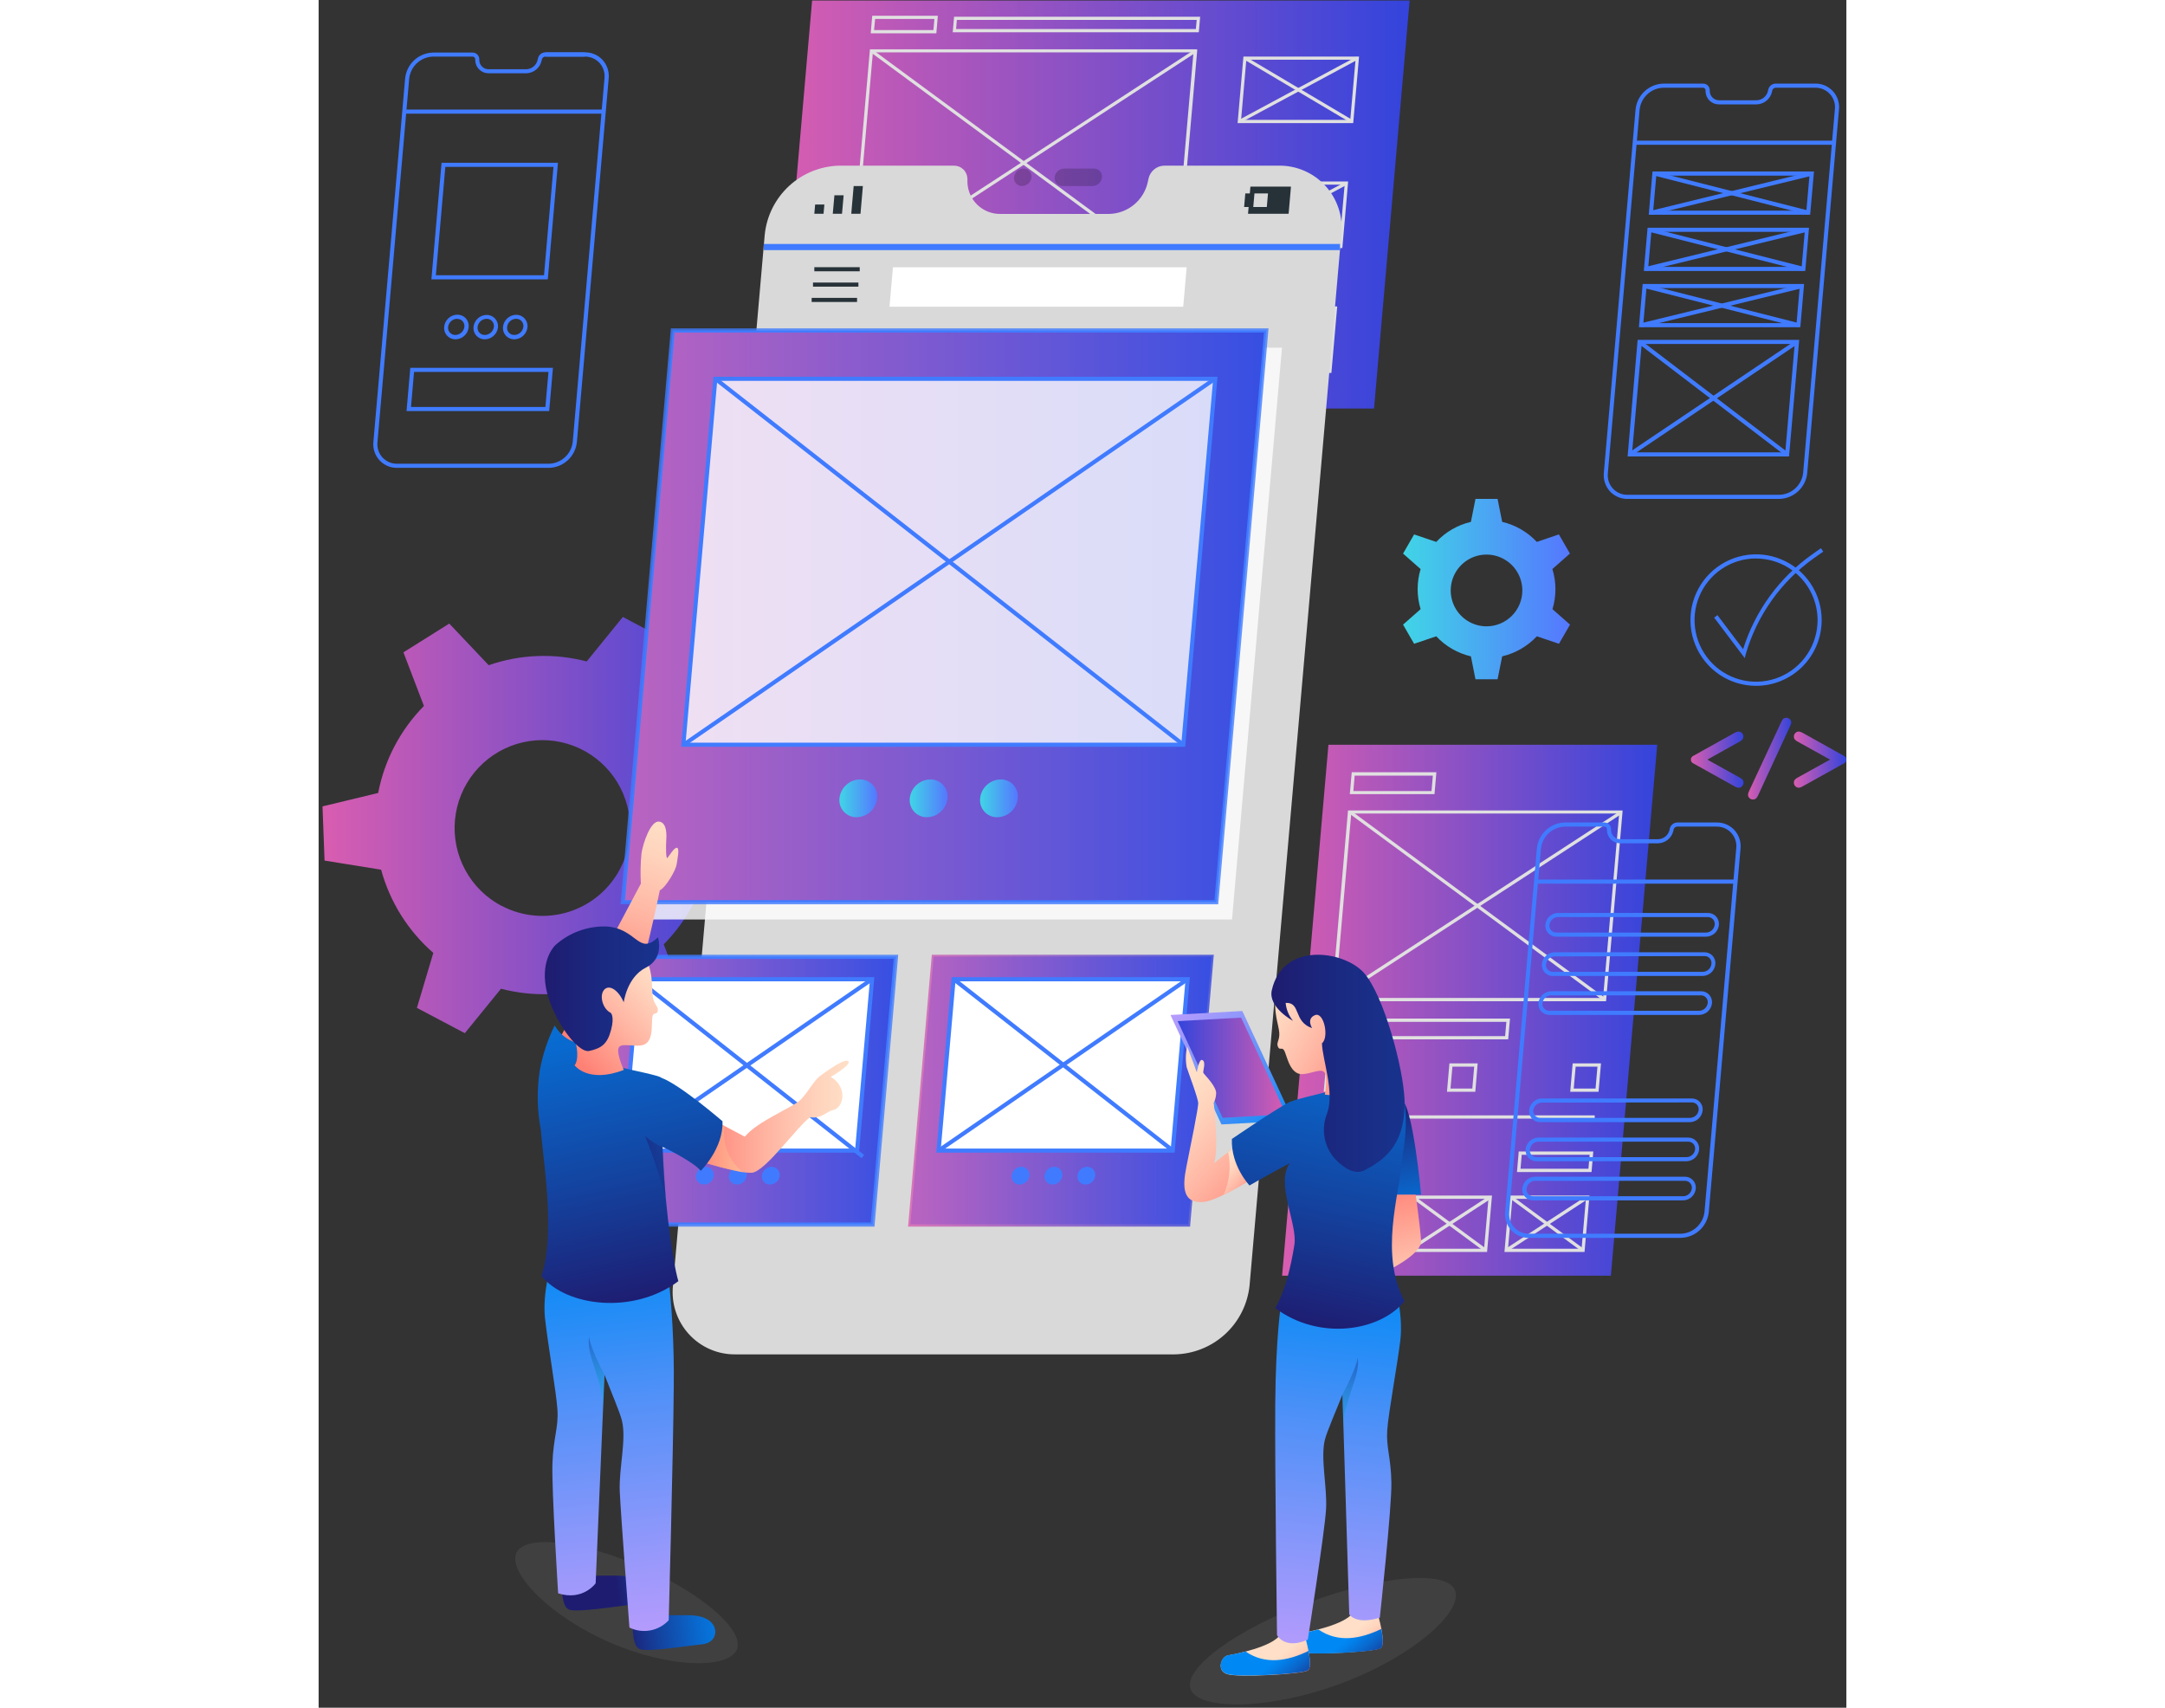 <svg width="530" height="418" viewBox="0 0 374 418" fill="none" xmlns="http://www.w3.org/2000/svg">
<rect x="0" y="0" width="374" height="418" fill="#333333" stroke="none"/>
<path d="M258.371 99.993H112.092L120.806 0.126H267.086L258.371 99.993Z" fill="url(#paint0_linear_1334_72)"/>
<path d="M208.515 82.212H129.11V82.996H208.515V82.212Z" fill="#E0E0E0"/>
<path d="M210.211 67.73H130.134V67.297L134.963 12.064H215.07V12.496L210.211 67.73ZM130.967 66.905H209.448L214.167 12.818H135.686L130.967 66.905Z" fill="#E0E0E0"/>
<path d="M133.377 94.059H131.218C130.782 94.067 130.349 93.983 129.948 93.81C129.547 93.638 129.187 93.382 128.893 93.059C128.598 92.736 128.376 92.355 128.24 91.939C128.105 91.524 128.059 91.084 128.106 90.65L128.297 88.487C128.388 87.58 128.808 86.738 129.478 86.121C130.148 85.503 131.021 85.154 131.931 85.138H134.09C134.526 85.13 134.959 85.215 135.36 85.388C135.761 85.56 136.12 85.816 136.415 86.139C136.709 86.461 136.932 86.843 137.068 87.258C137.203 87.674 137.249 88.113 137.202 88.548L137.011 90.71C136.92 91.618 136.5 92.46 135.83 93.077C135.16 93.695 134.287 94.044 133.377 94.059ZM131.931 85.923C131.217 85.934 130.532 86.208 130.007 86.692C129.481 87.176 129.151 87.836 129.08 88.548L128.889 90.71C128.855 91.038 128.89 91.37 128.992 91.683C129.094 91.997 129.261 92.285 129.481 92.53C129.702 92.77 129.971 92.96 130.27 93.089C130.57 93.217 130.893 93.28 131.218 93.275H133.377C134.092 93.264 134.778 92.99 135.305 92.507C135.833 92.023 136.164 91.362 136.238 90.65L136.419 88.487C136.453 88.159 136.418 87.828 136.316 87.514C136.214 87.201 136.047 86.912 135.826 86.667C135.606 86.427 135.337 86.236 135.038 86.108C134.738 85.98 134.415 85.917 134.09 85.923H131.931Z" fill="#E0E0E0"/>
<path d="M169.69 77.616H129.25L129.621 73.322H170.062L169.69 77.616ZM130.134 76.831H168.998L169.238 74.106H130.344L130.134 76.831Z" fill="#E0E0E0"/>
<path d="M208.053 91.756H191.989L192.361 87.462H208.444L208.053 91.756ZM192.802 90.972H207.34L207.581 88.246H193.043L192.802 90.972Z" fill="#E0E0E0"/>
<path d="M209.348 77.616H205.051L205.422 73.322H209.719L209.348 77.616ZM205.904 76.831H208.625L208.866 74.106H206.145L205.904 76.831Z" fill="#E0E0E0"/>
<path d="M203.425 77.616H199.138L199.509 73.322H203.806L203.425 77.616ZM199.991 76.831H202.712L202.943 74.106H200.232L199.991 76.831Z" fill="#E0E0E0"/>
<path d="M197.471 77.616H193.184L193.555 73.322H197.842L197.471 77.616ZM194.037 76.831H196.748L196.989 74.106H194.278L194.037 76.831Z" fill="#E0E0E0"/>
<path d="M215.472 7.9H155.233L155.565 4.099H215.803L215.472 7.9ZM156.057 7.116H214.749L214.95 4.883H156.237L156.057 7.116Z" fill="#E0E0E0"/>
<path d="M151.218 8.152H135.154L135.526 3.857H151.589L151.218 8.152ZM135.968 7.357H150.505L150.746 4.642H136.239L135.968 7.357Z" fill="#E0E0E0"/>
<path d="M253.272 30.126H224.97L226.395 13.844H254.698L253.272 30.126ZM225.823 29.342H252.549L253.844 14.608H227.108L225.823 29.342Z" fill="#E0E0E0"/>
<path d="M250.611 60.71H222.299L223.724 44.417H252.027L250.611 60.71ZM223.162 59.925H249.888L251.173 45.202H224.437L223.162 59.925Z" fill="#E0E0E0"/>
<path d="M247.93 91.293H219.628L221.054 75.001H249.356L247.93 91.293ZM220.491 90.509H247.217L248.512 75.785H221.766L220.491 90.509Z" fill="#E0E0E0"/>
<path d="M254.081 13.866L225.218 29.389L225.588 30.08L254.451 14.558L254.081 13.866Z" fill="#E0E0E0"/>
<path d="M252.72 30.076L226.557 14.568L226.958 13.894L253.122 29.392L252.72 30.076Z" fill="#E0E0E0"/>
<path d="M251.422 44.495L222.537 59.977L222.907 60.668L251.791 45.186L251.422 44.495Z" fill="#E0E0E0"/>
<path d="M224.282 44.482L223.883 45.157L250.047 60.663L250.446 59.988L224.282 44.482Z" fill="#E0E0E0"/>
<path d="M219.599 91.585L221.074 74.74L234.548 82.695L248.794 75.051L249.166 75.745L235.341 83.157L247.82 90.559L247.419 91.233L234.528 83.6L219.599 91.585ZM221.747 76.047L220.492 90.207L233.674 83.167L221.747 76.047Z" fill="#E0E0E0"/>
<path d="M214.436 12.124L130.327 66.985L130.754 67.642L214.863 12.781L214.436 12.124Z" fill="#E0E0E0"/>
<path d="M135.565 12.135L135.102 12.767L209.62 67.641L210.084 67.008L135.565 12.135Z" fill="#E0E0E0"/>
<path d="M316.351 312.248H235.862L247.207 182.29H327.696L316.351 312.248Z" fill="url(#paint1_linear_1334_72)"/>
<path d="M262.177 306.445H242.579L243.784 292.636H263.392L262.177 306.445ZM243.443 305.65H261.444L262.518 293.431H244.507L243.443 305.65Z" fill="#E0E0E0"/>
<path d="M286.041 306.445H266.434L267.638 292.636H287.246L286.041 306.445ZM267.297 305.65H285.308L286.373 293.431H268.371L267.297 305.65Z" fill="#E0E0E0"/>
<path d="M309.896 306.445H290.299L291.494 292.636H311.111L309.896 306.445ZM291.162 305.65H309.174L310.238 293.431H292.226L291.162 305.65Z" fill="#E0E0E0"/>
<path d="M312.396 273.005H245.862V273.799H312.396V273.005Z" fill="#E0E0E0"/>
<path d="M291.213 254.399H247.198L247.64 249.311H291.654L291.213 254.399ZM248.042 253.605H290.46L290.761 250.115H248.373L248.042 253.605Z" fill="#E0E0E0"/>
<path d="M311.614 286.874H293.361L293.793 281.845H312.045L311.614 286.874ZM294.225 286.069H310.851L311.152 282.65H294.526L294.225 286.069Z" fill="#E0E0E0"/>
<path d="M313.33 267.232H306.393L306.995 260.283H313.932L313.33 267.232ZM307.256 266.438H312.597L313.059 261.087H307.728L307.256 266.438Z" fill="#E0E0E0"/>
<path d="M283.16 267.232H276.223L276.825 260.283H283.742L283.16 267.232ZM277.086 266.438H282.427L282.889 261.087H277.558L277.086 266.438Z" fill="#E0E0E0"/>
<path d="M252.991 267.232H246.054L246.656 260.283H253.624L252.991 267.232ZM246.917 266.438H252.258L252.72 261.087H247.389L246.917 266.438Z" fill="#E0E0E0"/>
<path d="M273.171 194.378H252.438L252.91 189.018H273.632L273.171 194.378ZM253.312 193.624H272.438L272.769 189.853H253.623L253.312 193.624Z" fill="#E0E0E0"/>
<path d="M250.832 288.262H249.085C248.464 288.272 247.848 288.151 247.278 287.905C246.708 287.658 246.197 287.293 245.779 286.834C245.361 286.374 245.046 285.83 244.854 285.239C244.663 284.647 244.599 284.022 244.667 283.404L244.818 281.664C244.95 280.367 245.553 279.164 246.511 278.282C247.469 277.399 248.717 276.9 250.019 276.877H251.755C252.375 276.868 252.988 276.99 253.557 277.234C254.126 277.479 254.638 277.84 255.059 278.295C255.474 278.759 255.788 279.304 255.982 279.896C256.175 280.488 256.244 281.114 256.183 281.734L256.032 283.474C255.898 284.771 255.295 285.973 254.337 286.854C253.379 287.736 252.132 288.237 250.832 288.262ZM250.019 277.671C248.922 277.691 247.869 278.111 247.058 278.851C246.247 279.591 245.733 280.602 245.611 281.694L245.461 283.434C245.4 283.944 245.45 284.46 245.605 284.949C245.76 285.438 246.018 285.888 246.362 286.269C246.705 286.65 247.125 286.953 247.595 287.158C248.065 287.363 248.573 287.465 249.085 287.457H250.832C251.928 287.435 252.979 287.015 253.79 286.275C254.6 285.535 255.115 284.526 255.239 283.434L255.39 281.694C255.45 281.184 255.401 280.666 255.245 280.177C255.089 279.687 254.83 279.236 254.485 278.855C254.141 278.474 253.719 278.171 253.248 277.967C252.778 277.763 252.269 277.662 251.755 277.671H250.019Z" fill="#E0E0E0"/>
<path d="M315.168 245.066H247.981V244.634L251.997 198.371H319.194V198.804L315.168 245.066ZM248.845 244.262H314.435L318.38 199.126H252.791L248.845 244.262Z" fill="#E0E0E0"/>
<path d="M252.664 198.399L252.194 199.039L314.579 244.977L315.049 244.337L252.664 198.399Z" fill="#E0E0E0"/>
<path d="M248.634 244.996L248.202 244.322L318.169 198.793L318.601 199.457L248.634 244.996Z" fill="#E0E0E0"/>
<path d="M261.585 306.364L243.915 293.35L244.387 292.717L262.057 305.721L261.585 306.364Z" fill="#E0E0E0"/>
<path d="M262.747 292.679L242.799 305.69L243.237 306.364L263.185 293.353L262.747 292.679Z" fill="#E0E0E0"/>
<path d="M285.44 306.364L267.77 293.35L268.241 292.717L285.911 305.721L285.44 306.364Z" fill="#E0E0E0"/>
<path d="M286.602 292.693L266.656 305.708L267.095 306.382L287.041 293.367L286.602 292.693Z" fill="#E0E0E0"/>
<path d="M309.304 306.364L291.634 293.35L292.106 292.717L309.776 305.721L309.304 306.364Z" fill="#E0E0E0"/>
<path d="M310.464 292.689L290.519 305.704L290.957 306.378L310.903 293.363L310.464 292.689Z" fill="#E0E0E0"/>
<path d="M302.778 144.187C302.772 142.523 302.52 140.87 302.031 139.28L306.325 135.494L303.621 130.804L298.222 132.644C295.94 130.206 292.988 128.498 289.739 127.737L288.611 122.119H283.204L282.084 127.737C278.834 128.497 275.882 130.204 273.601 132.644L268.179 130.812L265.476 135.502L269.77 139.287C268.804 142.487 268.804 145.902 269.77 149.102L265.476 152.887L268.179 157.578L273.601 155.745C275.882 158.185 278.834 159.893 282.084 160.652L283.204 166.27H288.611L289.739 160.652C292.988 159.891 295.94 158.183 298.222 155.745L303.644 157.578L306.347 152.887L302.053 149.102C302.535 147.508 302.779 145.852 302.778 144.187ZM285.908 153.306C284.174 153.306 282.479 152.791 281.037 151.826C279.595 150.861 278.471 149.489 277.808 147.885C277.144 146.28 276.971 144.514 277.309 142.81C277.647 141.107 278.482 139.542 279.708 138.314C280.934 137.085 282.497 136.249 284.197 135.91C285.898 135.571 287.661 135.745 289.263 136.41C290.865 137.075 292.234 138.2 293.197 139.644C294.161 141.089 294.675 142.787 294.675 144.524C294.675 146.853 293.751 149.087 292.107 150.734C290.463 152.381 288.233 153.306 285.908 153.306Z" fill="url(#paint2_linear_1334_72)"/>
<path d="M91.712 221.261C93.607 217.662 94.961 213.802 95.728 209.806L109.362 206.518L108.85 193.252L94.995 191.02C92.845 183.12 88.4 176.038 82.224 170.674L86.19 157.208L74.474 151.012L65.628 161.904C57.716 159.824 49.365 160.143 41.633 162.819L31.985 152.632L20.761 159.672L25.78 172.796C20.023 178.629 16.123 186.042 14.576 194.097L0.952 197.376L1.454 210.641L15.299 212.874C17.458 220.778 21.905 227.864 28.08 233.239L24.064 246.696L35.79 252.891L44.645 242.009C52.557 244.078 60.903 243.752 68.63 241.074L78.279 251.261L89.503 244.222L84.483 231.147C87.372 228.232 89.808 224.9 91.712 221.261ZM44.746 221.714C40.987 219.727 37.901 216.668 35.879 212.924C33.856 209.18 32.987 204.92 33.381 200.681C33.776 196.442 35.417 192.416 38.096 189.111C40.775 185.807 44.372 183.373 48.433 182.116C52.493 180.86 56.834 180.838 60.907 182.053C64.98 183.268 68.602 185.666 71.314 188.944C74.026 192.221 75.707 196.23 76.145 200.465C76.582 204.699 75.756 208.969 73.771 212.733C71.112 217.767 66.568 221.54 61.137 223.223C55.705 224.907 49.828 224.364 44.796 221.714H44.746Z" fill="url(#paint3_linear_1334_72)"/>
<path d="M339.966 185.931L347.837 190.296C348.136 190.441 348.406 190.642 348.63 190.889C348.764 191.087 348.831 191.324 348.821 191.563C348.821 191.727 348.79 191.89 348.728 192.041C348.666 192.193 348.575 192.331 348.459 192.448C348.349 192.563 348.216 192.656 348.07 192.72C347.923 192.784 347.766 192.818 347.606 192.82C347.247 192.781 346.903 192.657 346.602 192.458L336.442 186.806C336.287 186.718 336.159 186.591 336.069 186.437C335.98 186.283 335.933 186.109 335.933 185.931C335.933 185.753 335.98 185.578 336.069 185.424C336.159 185.271 336.287 185.144 336.442 185.056L346.602 179.394C346.891 179.211 347.216 179.094 347.556 179.052C347.716 179.051 347.876 179.083 348.024 179.145C348.172 179.208 348.307 179.299 348.419 179.414C348.535 179.53 348.627 179.668 348.689 179.82C348.751 179.972 348.782 180.135 348.78 180.299C348.793 180.535 348.726 180.769 348.59 180.963C348.366 181.209 348.096 181.411 347.797 181.556L339.966 185.931Z" fill="url(#paint4_linear_1334_72)"/>
<path d="M360.206 177.774L352.415 194.63C352.297 194.936 352.116 195.214 351.883 195.444C351.673 195.615 351.41 195.704 351.14 195.696C350.98 195.698 350.821 195.668 350.672 195.608C350.524 195.547 350.389 195.458 350.276 195.344C350.165 195.241 350.075 195.117 350.013 194.979C349.951 194.841 349.918 194.691 349.915 194.539C349.944 194.208 350.04 193.887 350.196 193.594L358.037 176.758C358.156 176.452 358.333 176.172 358.559 175.934C358.773 175.772 359.035 175.687 359.302 175.692C359.46 175.69 359.617 175.718 359.763 175.777C359.91 175.836 360.043 175.923 360.156 176.034C360.266 176.137 360.355 176.261 360.415 176.4C360.476 176.538 360.507 176.688 360.507 176.839C360.47 177.168 360.368 177.486 360.206 177.774Z" fill="url(#paint5_linear_1334_72)"/>
<path d="M370.004 185.931L362.133 181.556C361.833 181.411 361.564 181.209 361.34 180.963C361.204 180.769 361.136 180.535 361.149 180.299C361.147 180.135 361.178 179.972 361.24 179.82C361.302 179.668 361.394 179.53 361.51 179.414C361.623 179.299 361.757 179.208 361.906 179.145C362.054 179.083 362.213 179.051 362.374 179.052C362.713 179.094 363.039 179.211 363.328 179.394L373.488 185.056C373.642 185.144 373.771 185.271 373.86 185.424C373.95 185.578 373.997 185.753 373.997 185.931C373.997 186.109 373.95 186.283 373.86 186.437C373.771 186.591 373.642 186.718 373.488 186.806L363.328 192.458C363.041 192.649 362.715 192.773 362.374 192.82C362.21 192.819 362.048 192.785 361.898 192.719C361.748 192.653 361.612 192.558 361.5 192.438C361.386 192.321 361.296 192.183 361.235 192.031C361.175 191.879 361.146 191.716 361.149 191.553C361.139 191.317 361.206 191.084 361.34 190.889C361.564 190.642 361.833 190.441 362.133 190.296L370.004 185.931Z" fill="url(#paint6_linear_1334_72)"/>
<path d="M56.391 114.515H19.244C18.427 114.531 17.617 114.373 16.866 114.051C16.115 113.729 15.441 113.25 14.889 112.647C14.338 112.044 13.92 111.33 13.665 110.552C13.411 109.775 13.324 108.952 13.411 108.139L21.181 19.174C21.36 17.469 22.152 15.888 23.411 14.727C24.67 13.566 26.308 12.905 28.019 12.868H37.677C38.104 12.863 38.517 13.025 38.826 13.32C39.136 13.615 39.318 14.019 39.334 14.447V14.749C39.352 15.346 39.605 15.913 40.037 16.325C40.469 16.737 41.046 16.962 41.643 16.951H50.819C51.483 16.939 52.122 16.7 52.632 16.274C53.141 15.848 53.49 15.26 53.62 14.608L53.69 14.306C53.779 13.886 54.009 13.508 54.341 13.235C54.673 12.963 55.088 12.812 55.518 12.808H65.186C65.999 12.798 66.805 12.96 67.553 13.282C68.3 13.604 68.971 14.08 69.523 14.678C70.071 15.286 70.486 16.002 70.742 16.779C70.998 17.557 71.089 18.379 71.009 19.194L63.228 108.169C63.059 109.881 62.271 111.472 61.011 112.641C59.751 113.81 58.108 114.477 56.391 114.515ZM28.019 13.854C26.559 13.889 25.162 14.454 24.087 15.444C23.013 16.433 22.333 17.78 22.175 19.234L14.405 108.209C14.329 108.884 14.398 109.567 14.606 110.212C14.815 110.858 15.159 111.451 15.615 111.953C16.072 112.455 16.63 112.853 17.252 113.122C17.874 113.39 18.546 113.522 19.224 113.509H56.371C57.832 113.474 59.23 112.907 60.305 111.916C61.38 110.924 62.059 109.574 62.214 108.119L69.985 19.154C70.054 18.476 69.98 17.791 69.769 17.143C69.558 16.496 69.215 15.899 68.76 15.392C68.302 14.898 67.745 14.506 67.126 14.241C66.507 13.976 65.839 13.844 65.166 13.854H55.498C55.299 13.86 55.108 13.933 54.955 14.061C54.802 14.188 54.697 14.363 54.654 14.558L54.584 14.859C54.392 15.721 53.917 16.494 53.234 17.052C52.551 17.61 51.7 17.922 50.819 17.937H41.653C40.795 17.953 39.966 17.629 39.345 17.036C38.725 16.443 38.363 15.628 38.34 14.769V14.467C38.337 14.384 38.318 14.302 38.284 14.226C38.25 14.15 38.201 14.082 38.14 14.025C38.08 13.968 38.008 13.924 37.931 13.894C37.853 13.865 37.77 13.851 37.687 13.854H28.019Z" fill="#407BFF"/>
<path d="M69.794 26.817H20.971V27.823H69.794V26.817Z" fill="#407BFF"/>
<path d="M65.186 12.848H55.527V13.854H65.186V12.848Z" fill="#407BFF"/>
<path d="M56.1 68.383H27.607L30.097 39.841H58.59L56.1 68.383ZM28.702 67.378H55.177L57.496 40.847H31.021L28.702 67.378Z" fill="#407BFF"/>
<path d="M56.441 100.616H21.523L22.446 90.036H57.364L56.441 100.616ZM22.617 99.611H55.517L56.27 91.032H23.36L22.617 99.611Z" fill="#407BFF"/>
<path d="M33.47 83.056C33.082 83.056 32.698 82.974 32.344 82.814C31.99 82.655 31.674 82.422 31.416 82.132C31.158 81.841 30.964 81.499 30.848 81.128C30.731 80.757 30.694 80.365 30.739 79.979C30.823 79.177 31.197 78.433 31.791 77.888C32.385 77.343 33.157 77.035 33.962 77.022C34.351 77.017 34.736 77.094 35.092 77.248C35.449 77.402 35.768 77.63 36.031 77.917C36.291 78.207 36.488 78.548 36.609 78.919C36.73 79.29 36.773 79.681 36.733 80.07C36.656 80.884 36.279 81.641 35.676 82.193C35.073 82.745 34.287 83.053 33.47 83.056ZM33.912 78.028C33.362 78.039 32.835 78.248 32.427 78.618C32.019 78.987 31.759 79.492 31.693 80.039C31.664 80.29 31.69 80.543 31.768 80.783C31.846 81.022 31.974 81.242 32.145 81.427C32.315 81.609 32.52 81.752 32.748 81.849C32.977 81.946 33.222 81.994 33.47 81.99C34.02 81.98 34.548 81.77 34.956 81.401C35.363 81.031 35.624 80.526 35.689 79.979C35.712 79.729 35.683 79.477 35.606 79.239C35.528 79 35.403 78.78 35.237 78.591C35.065 78.415 34.859 78.277 34.63 78.185C34.402 78.094 34.158 78.05 33.912 78.058V78.028Z" fill="#407BFF"/>
<path d="M40.689 83.057C40.302 83.064 39.918 82.99 39.562 82.838C39.206 82.685 38.886 82.459 38.624 82.174C38.362 81.888 38.164 81.551 38.042 81.183C37.92 80.815 37.878 80.425 37.918 80.04C37.999 79.238 38.371 78.494 38.963 77.949C39.555 77.404 40.327 77.096 41.131 77.083C41.517 77.078 41.9 77.155 42.255 77.308C42.61 77.462 42.928 77.688 43.191 77.972C43.453 78.256 43.652 78.593 43.777 78.959C43.901 79.326 43.947 79.714 43.912 80.1C43.826 80.901 43.452 81.644 42.858 82.188C42.265 82.733 41.493 83.042 40.689 83.057ZM41.131 78.028C40.581 78.039 40.053 78.248 39.645 78.618C39.238 78.988 38.977 79.493 38.912 80.04C38.883 80.288 38.908 80.54 38.985 80.778C39.061 81.017 39.188 81.236 39.357 81.421C39.525 81.606 39.731 81.752 39.961 81.85C40.191 81.949 40.439 81.996 40.689 81.991C41.239 81.98 41.766 81.77 42.174 81.401C42.582 81.031 42.842 80.526 42.908 79.979C42.937 79.731 42.912 79.478 42.835 79.24C42.758 79.002 42.631 78.783 42.463 78.598C42.294 78.413 42.088 78.266 41.858 78.168C41.629 78.07 41.38 78.022 41.131 78.028Z" fill="#407BFF"/>
<path d="M47.917 83.056C47.528 83.062 47.142 82.986 46.785 82.834C46.427 82.681 46.105 82.456 45.839 82.171C45.578 81.879 45.382 81.536 45.261 81.164C45.14 80.792 45.097 80.399 45.136 80.009C45.219 79.208 45.592 78.466 46.183 77.921C46.775 77.377 47.545 77.068 48.349 77.052C48.737 77.045 49.123 77.121 49.48 77.275C49.836 77.43 50.156 77.659 50.417 77.947C50.681 78.235 50.881 78.576 51.004 78.947C51.127 79.318 51.169 79.711 51.13 80.1C51.047 80.9 50.674 81.643 50.082 82.187C49.49 82.732 48.72 83.041 47.917 83.056ZM48.349 78.028C47.799 78.038 47.271 78.248 46.864 78.618C46.456 78.987 46.195 79.492 46.13 80.039C46.105 80.289 46.133 80.542 46.211 80.781C46.289 81.019 46.415 81.24 46.582 81.427C46.752 81.61 46.959 81.754 47.189 81.851C47.419 81.948 47.667 81.996 47.917 81.99C48.466 81.979 48.992 81.769 49.398 81.4C49.804 81.03 50.063 80.525 50.126 79.979C50.154 79.73 50.13 79.478 50.053 79.24C49.976 79.002 49.849 78.783 49.681 78.598C49.513 78.413 49.306 78.266 49.077 78.168C48.847 78.07 48.599 78.022 48.349 78.028Z" fill="#407BFF"/>
<path d="M346.872 215.287H298.049V216.293H346.872V215.287Z" fill="#407BFF"/>
<path d="M333.439 302.985H296.292C295.476 302.998 294.666 302.837 293.917 302.513C293.167 302.19 292.495 301.71 291.944 301.106C291.394 300.502 290.978 299.788 290.723 299.011C290.469 298.234 290.382 297.412 290.469 296.599L298.24 207.624C298.418 205.917 299.212 204.335 300.473 203.174C301.734 202.012 303.375 201.353 305.087 201.318H314.745C315.173 201.312 315.586 201.476 315.894 201.774C316.203 202.071 316.381 202.478 316.392 202.907V203.208C316.408 203.805 316.658 204.371 317.089 204.784C317.519 205.196 318.095 205.422 318.691 205.411H327.918C328.572 205.397 329.203 205.164 329.709 204.748C330.215 204.332 330.567 203.758 330.709 203.118L330.769 202.816C330.865 202.397 331.098 202.022 331.431 201.751C331.763 201.479 332.177 201.327 332.606 201.318H342.264C343.078 201.306 343.885 201.467 344.632 201.789C345.38 202.112 346.051 202.588 346.602 203.188C347.152 203.796 347.569 204.513 347.825 205.293C348.081 206.073 348.17 206.897 348.088 207.714L340.317 296.679C340.138 298.39 339.339 299.977 338.072 301.139C336.805 302.301 335.157 302.957 333.439 302.985ZM305.077 202.323C303.616 202.359 302.218 202.925 301.143 203.917C300.068 204.909 299.389 206.258 299.234 207.714L291.463 296.679C291.392 297.357 291.464 298.042 291.675 298.691C291.886 299.339 292.231 299.935 292.688 300.44C293.145 300.936 293.702 301.329 294.321 301.595C294.94 301.86 295.609 301.991 296.282 301.979H333.429C334.889 301.944 336.286 301.379 337.361 300.389C338.435 299.399 339.115 298.052 339.273 296.599L347.043 207.624C347.119 206.949 347.051 206.266 346.842 205.621C346.633 204.975 346.289 204.381 345.833 203.88C345.376 203.378 344.819 202.979 344.196 202.711C343.574 202.443 342.902 202.311 342.224 202.323H332.566C332.367 202.331 332.175 202.404 332.021 202.531C331.867 202.659 331.759 202.833 331.713 203.027L331.652 203.329C331.459 204.193 330.982 204.967 330.298 205.527C329.613 206.086 328.761 206.4 327.877 206.417H318.691C317.835 206.43 317.008 206.105 316.39 205.512C315.772 204.919 315.412 204.106 315.388 203.249V202.947C315.388 202.863 315.371 202.781 315.339 202.704C315.306 202.627 315.259 202.557 315.199 202.499C315.139 202.441 315.068 202.395 314.99 202.365C314.912 202.335 314.829 202.321 314.745 202.323H305.077Z" fill="#407BFF"/>
<path d="M339.674 229.266H302.989C302.612 229.271 302.24 229.196 301.895 229.047C301.55 228.897 301.24 228.675 300.987 228.397C300.734 228.118 300.542 227.789 300.425 227.431C300.308 227.073 300.268 226.694 300.308 226.32C300.386 225.548 300.744 224.831 301.314 224.305C301.883 223.778 302.625 223.479 303.4 223.464H340.096C340.472 223.457 340.846 223.531 341.192 223.68C341.538 223.829 341.849 224.05 342.104 224.328C342.357 224.608 342.55 224.938 342.669 225.296C342.788 225.655 342.832 226.034 342.796 226.41C342.715 227.187 342.353 227.906 341.777 228.433C341.202 228.959 340.453 229.256 339.674 229.266ZM303.4 224.469C302.874 224.481 302.371 224.685 301.985 225.042C301.598 225.4 301.355 225.886 301.302 226.41C301.277 226.646 301.303 226.885 301.378 227.11C301.452 227.336 301.573 227.543 301.734 227.718C301.891 227.893 302.085 228.033 302.302 228.127C302.518 228.22 302.753 228.266 302.989 228.261H339.674C340.2 228.249 340.703 228.045 341.089 227.688C341.476 227.33 341.718 226.844 341.772 226.32C341.795 226.084 341.77 225.847 341.697 225.622C341.625 225.397 341.507 225.189 341.351 225.012C341.192 224.838 340.998 224.7 340.781 224.606C340.565 224.512 340.331 224.466 340.096 224.469H303.4Z" fill="#407BFF"/>
<path d="M338.84 238.881H302.145C301.768 238.887 301.394 238.814 301.048 238.665C300.702 238.515 300.391 238.294 300.137 238.016C299.885 237.737 299.695 237.409 299.577 237.052C299.459 236.696 299.418 236.318 299.454 235.944C299.533 235.17 299.892 234.452 300.464 233.926C301.035 233.399 301.78 233.101 302.557 233.088H339.242C339.618 233.08 339.991 233.152 340.337 233.301C340.683 233.449 340.993 233.67 341.247 233.948C341.501 234.226 341.692 234.555 341.809 234.913C341.925 235.271 341.964 235.65 341.923 236.025C341.847 236.796 341.491 237.513 340.923 238.039C340.355 238.565 339.614 238.865 338.84 238.881ZM302.567 234.094C302.042 234.103 301.539 234.305 301.152 234.661C300.765 235.016 300.522 235.502 300.468 236.025C300.445 236.262 300.47 236.501 300.543 236.727C300.615 236.954 300.733 237.163 300.89 237.342C301.051 237.513 301.246 237.649 301.462 237.74C301.678 237.832 301.91 237.878 302.145 237.875H338.84C339.382 237.869 339.902 237.659 340.297 237.286C340.691 236.913 340.931 236.406 340.969 235.864C340.993 235.626 340.967 235.386 340.892 235.159C340.818 234.932 340.697 234.724 340.537 234.546C340.377 234.374 340.183 234.237 339.966 234.145C339.75 234.054 339.517 234.008 339.282 234.013L302.567 234.094Z" fill="#407BFF"/>
<path d="M337.956 248.415H301.311C300.935 248.423 300.562 248.35 300.216 248.202C299.87 248.054 299.56 247.833 299.306 247.555C299.052 247.277 298.861 246.948 298.744 246.59C298.628 246.232 298.589 245.853 298.63 245.478C298.711 244.705 299.071 243.988 299.642 243.462C300.213 242.936 300.957 242.637 301.733 242.622H338.418C338.794 242.617 339.167 242.692 339.512 242.842C339.857 242.992 340.166 243.213 340.42 243.492C340.673 243.77 340.864 244.099 340.981 244.457C341.099 244.815 341.138 245.194 341.099 245.569C341.017 246.348 340.651 247.069 340.071 247.594C339.491 248.12 338.738 248.412 337.956 248.415ZM301.693 243.628C301.167 243.64 300.663 243.844 300.277 244.201C299.891 244.558 299.648 245.045 299.594 245.569C299.567 245.803 299.59 246.041 299.662 246.266C299.735 246.491 299.854 246.698 300.013 246.872C300.172 247.047 300.367 247.185 300.584 247.278C300.801 247.37 301.035 247.415 301.271 247.409H337.956C338.481 247.4 338.984 247.198 339.371 246.842C339.758 246.487 340.001 246.001 340.055 245.478C340.084 245.243 340.061 245.004 339.99 244.778C339.918 244.552 339.799 244.344 339.64 244.168C339.48 243.992 339.285 243.853 339.068 243.76C338.85 243.667 338.615 243.622 338.378 243.628H301.693Z" fill="#407BFF"/>
<path d="M335.708 274.664H299.023C298.647 274.669 298.274 274.594 297.929 274.444C297.584 274.294 297.274 274.073 297.021 273.794C296.768 273.516 296.576 273.187 296.459 272.829C296.342 272.471 296.302 272.092 296.342 271.717C296.421 270.946 296.779 270.23 297.349 269.706C297.918 269.181 298.661 268.884 299.434 268.871H336.13C336.506 268.863 336.879 268.936 337.225 269.084C337.571 269.232 337.881 269.453 338.135 269.731C338.389 270.009 338.58 270.338 338.697 270.696C338.813 271.054 338.852 271.433 338.81 271.808C338.73 272.581 338.37 273.298 337.799 273.824C337.227 274.35 336.484 274.649 335.708 274.664ZM299.434 269.877C298.91 269.889 298.408 270.091 298.022 270.446C297.636 270.802 297.392 271.286 297.336 271.808C297.321 272.04 297.355 272.272 297.434 272.49C297.514 272.708 297.638 272.907 297.798 273.075C297.956 273.251 298.149 273.39 298.366 273.484C298.583 273.578 298.817 273.624 299.053 273.618H335.738C336.264 273.606 336.767 273.402 337.154 273.045C337.54 272.688 337.783 272.201 337.836 271.677C337.862 271.442 337.838 271.204 337.765 270.978C337.693 270.753 337.573 270.546 337.415 270.37C337.255 270.197 337.061 270.06 336.845 269.968C336.628 269.876 336.395 269.831 336.16 269.837L299.434 269.877Z" fill="#407BFF"/>
<path d="M334.875 284.238H298.179C297.803 284.247 297.429 284.175 297.083 284.028C296.737 283.88 296.426 283.661 296.171 283.384C295.918 283.104 295.726 282.774 295.606 282.416C295.487 282.057 295.444 281.678 295.478 281.302C295.559 280.529 295.919 279.812 296.49 279.286C297.061 278.76 297.805 278.461 298.581 278.446H335.266C335.641 278.441 336.013 278.515 336.357 278.665C336.702 278.814 337.01 279.035 337.263 279.312C337.517 279.589 337.708 279.917 337.826 280.274C337.944 280.631 337.985 281.008 337.947 281.382C337.871 282.152 337.517 282.867 336.951 283.393C336.385 283.919 335.646 284.22 334.875 284.238ZM298.601 279.451C298.076 279.461 297.573 279.662 297.186 280.018C296.8 280.374 296.556 280.859 296.502 281.382C296.479 281.619 296.504 281.858 296.577 282.085C296.65 282.311 296.768 282.521 296.924 282.7C297.085 282.871 297.28 283.006 297.496 283.098C297.712 283.19 297.945 283.236 298.179 283.233H334.875C335.399 283.223 335.903 283.022 336.289 282.666C336.676 282.31 336.919 281.825 336.973 281.302C336.997 281.064 336.971 280.824 336.896 280.597C336.822 280.37 336.701 280.161 336.541 279.984C336.381 279.812 336.187 279.675 335.971 279.583C335.754 279.492 335.521 279.446 335.286 279.451H298.601Z" fill="#407BFF"/>
<path d="M334.032 293.813H297.346C296.97 293.821 296.597 293.748 296.251 293.6C295.905 293.452 295.595 293.231 295.341 292.953C295.087 292.675 294.896 292.346 294.779 291.988C294.663 291.629 294.624 291.25 294.666 290.876C294.746 290.103 295.106 289.386 295.677 288.86C296.249 288.334 296.992 288.035 297.768 288.02H334.453C334.829 288.015 335.202 288.09 335.547 288.24C335.892 288.39 336.201 288.611 336.455 288.89C336.708 289.168 336.9 289.497 337.017 289.855C337.134 290.213 337.174 290.592 337.134 290.967C337.053 291.739 336.693 292.454 336.121 292.979C335.55 293.503 334.806 293.8 334.032 293.813ZM297.798 289.025C297.272 289.037 296.769 289.241 296.383 289.599C295.996 289.956 295.753 290.442 295.7 290.967C295.672 291.201 295.696 291.439 295.768 291.664C295.84 291.889 295.96 292.095 296.119 292.27C296.278 292.444 296.472 292.583 296.689 292.675C296.906 292.768 297.141 292.813 297.376 292.807H334.062C334.587 292.796 335.09 292.594 335.478 292.238C335.866 291.883 336.112 291.399 336.17 290.876C336.194 290.64 336.168 290.401 336.094 290.176C336.02 289.951 335.898 289.744 335.738 289.569C335.58 289.394 335.386 289.255 335.169 289.161C334.953 289.068 334.719 289.021 334.483 289.025H297.798Z" fill="#407BFF"/>
<path d="M357.595 122.118H320.448C319.635 122.131 318.829 121.972 318.082 121.651C317.334 121.33 316.663 120.856 316.111 120.258C315.562 119.648 315.147 118.931 314.891 118.152C314.635 117.373 314.545 116.548 314.625 115.732L322.396 26.757C322.576 25.052 323.372 23.472 324.632 22.313C325.893 21.154 327.532 20.496 329.243 20.461H338.901C339.329 20.453 339.743 20.614 340.053 20.91C340.363 21.205 340.545 21.611 340.558 22.04V22.342C340.576 22.939 340.829 23.506 341.261 23.918C341.693 24.33 342.27 24.555 342.867 24.544H352.013C352.666 24.531 353.296 24.299 353.802 23.885C354.308 23.471 354.661 22.9 354.804 22.261L354.875 21.95C354.964 21.53 355.194 21.153 355.526 20.883C355.859 20.612 356.273 20.463 356.702 20.461H366.36C367.177 20.445 367.989 20.603 368.74 20.926C369.491 21.249 370.164 21.729 370.716 22.333C371.267 22.938 371.683 23.653 371.936 24.431C372.189 25.21 372.273 26.034 372.183 26.847L364.412 115.822C364.233 117.522 363.442 119.098 362.187 120.256C360.933 121.415 359.301 122.076 357.595 122.118ZM329.223 21.467C327.763 21.502 326.366 22.067 325.292 23.057C324.217 24.047 323.538 25.393 323.38 26.847L315.609 115.822C315.535 116.496 315.605 117.178 315.814 117.822C316.024 118.467 316.368 119.059 316.824 119.56C317.28 120.06 317.837 120.458 318.459 120.725C319.08 120.993 319.752 121.125 320.428 121.112H357.575C359.035 121.077 360.432 120.512 361.507 119.522C362.581 118.533 363.261 117.186 363.418 115.732L371.189 26.757C371.264 26.082 371.194 25.4 370.983 24.755C370.773 24.109 370.428 23.517 369.971 23.016C369.514 22.515 368.955 22.118 368.333 21.851C367.71 21.584 367.037 21.453 366.36 21.467H356.702C356.503 21.472 356.312 21.543 356.158 21.669C356.003 21.794 355.895 21.967 355.848 22.161L355.788 22.473C355.591 23.334 355.113 24.104 354.429 24.662C353.745 25.219 352.895 25.532 352.013 25.55H342.837C341.979 25.566 341.15 25.242 340.529 24.649C339.909 24.056 339.547 23.241 339.524 22.382V22.08C339.521 21.997 339.502 21.915 339.468 21.839C339.434 21.763 339.385 21.695 339.324 21.638C339.264 21.581 339.193 21.537 339.115 21.507C339.037 21.478 338.954 21.464 338.871 21.467H329.223Z" fill="#407BFF"/>
<path d="M370.997 34.43H322.174V35.436H370.997V34.43Z" fill="#407BFF"/>
<path d="M359.964 111.729H320.447L322.897 83.187H362.454L359.964 111.729ZM321.542 110.724H359.04L361.359 84.193H323.901L321.542 110.724Z" fill="#407BFF"/>
<path d="M323.702 83.297L323.094 84.098L359.194 111.626L359.802 110.826L323.702 83.297Z" fill="#407BFF"/>
<path d="M361.639 83.273L320.727 110.802L321.286 111.636L362.199 84.108L361.639 83.273Z" fill="#407BFF"/>
<path d="M365.134 52.563H325.617L326.541 41.983H366.067L365.134 52.563ZM326.712 51.558H364.21L364.963 42.989H327.465L326.712 51.558Z" fill="#407BFF"/>
<path d="M365.389 42.02L326.046 51.605L326.283 52.583L365.627 42.997L365.389 42.02Z" fill="#407BFF"/>
<path d="M327.119 41.984L326.872 42.959L364.542 52.535L364.789 51.56L327.119 41.984Z" fill="#407BFF"/>
<path d="M363.93 66.332H324.413L325.337 55.742H364.853L363.93 66.332ZM325.507 65.326H363.056L363.809 56.747H326.26L325.507 65.326Z" fill="#407BFF"/>
<path d="M364.194 55.741L324.851 65.327L325.088 66.304L364.431 56.718L364.194 55.741Z" fill="#407BFF"/>
<path d="M325.919 55.753L325.672 56.727L363.342 66.304L363.589 65.329L325.919 55.753Z" fill="#407BFF"/>
<path d="M362.725 80.1H323.208L324.132 69.51H363.648L362.725 80.1ZM324.302 79.094H361.811L362.554 70.515H325.055L324.302 79.094Z" fill="#407BFF"/>
<path d="M362.987 69.546L323.644 79.131L323.881 80.108L363.224 70.523L362.987 69.546Z" fill="#407BFF"/>
<path d="M324.719 69.522L324.472 70.496L362.142 80.073L362.389 79.098L324.719 69.522Z" fill="#407BFF"/>
<path d="M351.892 167.868C348.715 167.868 345.609 166.924 342.967 165.156C340.326 163.388 338.267 160.875 337.051 157.934C335.835 154.994 335.517 151.759 336.137 148.637C336.757 145.516 338.287 142.649 340.533 140.398C342.78 138.148 345.642 136.615 348.758 135.994C351.874 135.373 355.104 135.692 358.039 136.91C360.974 138.128 363.483 140.19 365.248 142.837C367.013 145.483 367.955 148.594 367.955 151.776C367.955 156.044 366.263 160.137 363.25 163.155C360.238 166.172 356.152 167.868 351.892 167.868ZM351.892 136.691C348.913 136.691 346.002 137.576 343.525 139.233C341.049 140.891 339.118 143.247 337.978 146.003C336.839 148.76 336.54 151.793 337.121 154.719C337.703 157.646 339.137 160.334 341.243 162.444C343.349 164.553 346.032 165.99 348.954 166.572C351.875 167.154 354.903 166.856 357.655 165.714C360.407 164.572 362.759 162.638 364.413 160.158C366.068 157.677 366.951 154.76 366.951 151.776C366.946 147.779 365.357 143.947 362.533 141.122C359.71 138.298 355.882 136.711 351.892 136.711V136.691Z" fill="#407BFF"/>
<path d="M349.122 161.089L341.632 151.173L342.435 150.56L348.72 158.897C351.649 149.555 357.552 141.43 365.527 135.766L367.765 134.187L368.338 135.011L366.069 136.611C358.006 142.33 352.116 150.619 349.362 160.124L349.122 161.089Z" fill="#407BFF"/>
<path d="M234.959 40.545H207.039C206.129 40.557 205.25 40.878 204.546 41.455C203.842 42.033 203.354 42.832 203.163 43.724L202.972 44.599C202.491 46.77 201.295 48.716 199.576 50.124C197.857 51.532 195.715 52.321 193.495 52.363H166.95C164.847 52.403 162.814 51.61 161.293 50.156C159.771 48.702 158.885 46.704 158.828 44.599V43.724C158.801 42.861 158.437 42.044 157.813 41.449C157.189 40.854 156.356 40.529 155.494 40.545H127.544C122.956 40.63 118.558 42.394 115.18 45.505C111.802 48.616 109.679 52.859 109.211 57.431L86.752 314.621C86.516 316.771 86.74 318.946 87.41 321.003C88.079 323.059 89.178 324.949 90.633 326.546C92.088 328.144 93.866 329.412 95.849 330.268C97.832 331.123 99.974 331.546 102.133 331.507H209.559C214.147 331.423 218.547 329.659 221.926 326.548C225.306 323.437 227.431 319.195 227.901 314.621L250.36 57.431C250.596 55.28 250.371 53.103 249.701 51.045C249.031 48.987 247.93 47.097 246.473 45.499C245.015 43.901 243.235 42.633 241.249 41.778C239.264 40.924 237.119 40.504 234.959 40.545Z" fill="#D9D9D9"/>
<g opacity="0.2">
<path d="M174.51 43.392C174.453 43.972 174.186 44.511 173.758 44.906C173.33 45.301 172.772 45.524 172.191 45.534C171.917 45.538 171.646 45.484 171.395 45.376C171.143 45.267 170.918 45.106 170.734 44.903C170.55 44.701 170.411 44.461 170.326 44.2C170.241 43.94 170.213 43.664 170.243 43.392C170.302 42.813 170.571 42.277 170.998 41.884C171.426 41.491 171.982 41.269 172.562 41.26C172.835 41.255 173.105 41.309 173.356 41.417C173.606 41.525 173.831 41.685 174.015 41.887C174.199 42.088 174.338 42.327 174.424 42.586C174.509 42.845 174.538 43.12 174.51 43.392Z" fill="black"/>
<path d="M189.821 41.26H182.512C181.932 41.269 181.375 41.491 180.948 41.884C180.52 42.277 180.251 42.813 180.192 43.392C180.161 43.663 180.188 43.939 180.271 44.2C180.355 44.46 180.493 44.7 180.676 44.903C180.86 45.106 181.084 45.267 181.335 45.376C181.586 45.485 181.857 45.538 182.13 45.534H189.449C190.031 45.524 190.589 45.301 191.016 44.906C191.444 44.511 191.712 43.972 191.768 43.392C191.798 43.12 191.77 42.844 191.685 42.584C191.601 42.324 191.462 42.085 191.277 41.883C191.093 41.681 190.867 41.521 190.616 41.414C190.365 41.306 190.094 41.254 189.821 41.26Z" fill="black"/>
</g>
<path d="M121.35 52.322H123.609L123.809 50.059H121.55L121.35 52.322Z" fill="#263238"/>
<path d="M126.068 50.059L125.867 52.322H128.126L128.327 50.059L128.528 47.797H126.269L126.068 50.059Z" fill="#263238"/>
<path d="M130.978 45.534L130.787 47.797L130.586 50.059L130.396 52.322H132.654L132.845 50.059L133.046 47.797L133.237 45.534H130.978Z" fill="#263238"/>
<path d="M228.102 45.685L227.962 47.344H226.858L226.566 50.663H227.671L227.52 52.322H237.46L238.032 45.685H228.102ZM232.118 50.663H228.805L229.096 47.344H232.41L232.118 50.663Z" fill="#263238"/>
<path opacity="0.8" d="M223.605 225.053H78.319L90.538 85.098H235.833L223.605 225.053Z" fill="white"/>
<path d="M219.769 220.839H74.474L86.702 80.884H231.988L219.769 220.839Z" fill="#407BFF"/>
<g opacity="0.8">
<path d="M219.768 220.839H74.473L86.701 80.885H231.987L219.768 220.839Z" fill="url(#paint7_linear_1334_72)"/>
<path d="M220.22 221.342H73.91L73.96 220.789L86.239 80.382H232.539L220.22 221.342ZM75.014 220.336H219.296L231.434 81.387H87.153L75.014 220.336Z" fill="#407BFF"/>
</g>
<path opacity="0.8" d="M211.677 182.29H89.292L97.113 92.721H219.508L211.677 182.29Z" fill="white"/>
<path d="M212.139 182.793H88.74L96.652 92.219H220.051L212.139 182.793ZM89.835 181.787H211.216L218.946 93.225H97.575L89.835 181.787Z" fill="#407BFF"/>
<path d="M97.418 92.309L96.8 93.102L211.365 182.667L211.983 181.875L97.418 92.309Z" fill="#407BFF"/>
<path d="M219.203 92.263L89.027 181.884L89.596 182.713L219.772 93.091L219.203 92.263Z" fill="#407BFF"/>
<path d="M136.74 195.404C136.612 196.657 136.031 197.819 135.106 198.672C134.181 199.524 132.977 200.008 131.72 200.031C131.128 200.041 130.541 199.926 129.998 199.691C129.454 199.457 128.967 199.11 128.568 198.672C128.169 198.234 127.868 197.717 127.684 197.153C127.501 196.59 127.439 195.994 127.503 195.404C127.633 194.153 128.214 192.992 129.139 192.14C130.064 191.288 131.267 190.803 132.523 190.778C133.115 190.768 133.702 190.883 134.245 191.118C134.788 191.352 135.276 191.699 135.675 192.137C136.074 192.575 136.375 193.092 136.559 193.656C136.742 194.219 136.804 194.815 136.74 195.404Z" fill="url(#paint8_linear_1334_72)"/>
<path d="M153.948 195.405C153.821 196.657 153.24 197.819 152.315 198.672C151.39 199.524 150.185 200.008 148.929 200.031C148.338 200.04 147.752 199.923 147.21 199.688C146.668 199.453 146.181 199.106 145.784 198.668C145.386 198.231 145.085 197.713 144.902 197.151C144.719 196.588 144.658 195.993 144.722 195.405C144.849 194.152 145.43 192.99 146.355 192.137C147.28 191.285 148.485 190.801 149.742 190.778C150.333 190.767 150.92 190.883 151.463 191.117C152.006 191.352 152.492 191.7 152.891 192.137C153.289 192.575 153.589 193.093 153.771 193.657C153.954 194.22 154.014 194.816 153.948 195.405Z" fill="url(#paint9_linear_1334_72)"/>
<path d="M171.166 195.405C171.039 196.657 170.458 197.82 169.533 198.672C168.608 199.524 167.403 200.008 166.147 200.031C165.555 200.042 164.969 199.926 164.426 199.692C163.883 199.457 163.396 199.11 162.998 198.672C162.6 198.234 162.299 197.716 162.117 197.152C161.934 196.589 161.874 195.993 161.94 195.405C162.067 194.152 162.648 192.99 163.573 192.137C164.498 191.285 165.703 190.801 166.96 190.778C167.55 190.769 168.136 190.886 168.679 191.121C169.221 191.356 169.707 191.703 170.105 192.141C170.503 192.578 170.803 193.096 170.986 193.658C171.169 194.221 171.231 194.816 171.166 195.405Z" fill="url(#paint10_linear_1334_72)"/>
<path d="M135.615 299.677H67.596L73.318 234.145H141.348L135.615 299.677Z" fill="#407BFF"/>
<g opacity="0.8">
<path d="M135.617 299.677H67.598L73.32 234.145H141.35L135.617 299.677Z" fill="url(#paint11_linear_1334_72)"/>
<path d="M136.079 300.23H67.035L72.848 233.692H141.892L136.079 300.23ZM68.139 299.224H135.155L140.787 234.698H73.772L68.139 299.224Z" fill="#407BFF"/>
</g>
<path d="M131.831 281.624H74.523L78.188 239.686H135.495L131.831 281.624Z" fill="white"/>
<path d="M132.292 282.127H73.981L77.726 239.183H136.037L132.292 282.127ZM75.066 281.121H131.359L134.933 240.189H78.65L75.066 281.121Z" fill="#407BFF"/>
<path d="M79.777 240.43L79.154 241.225L132.914 283.488L133.536 282.694L79.777 240.43Z" fill="#407BFF"/>
<path d="M135.214 239.245L74.259 281.211L74.827 282.04L135.782 240.074L135.214 239.245Z" fill="#407BFF"/>
<path d="M96.742 287.769C96.683 288.355 96.411 288.899 95.978 289.297C95.545 289.696 94.981 289.921 94.393 289.931C94.113 289.943 93.834 289.894 93.574 289.787C93.315 289.681 93.082 289.519 92.891 289.314C92.7 289.108 92.556 288.863 92.469 288.597C92.381 288.33 92.353 288.047 92.385 287.769C92.444 287.181 92.715 286.636 93.148 286.236C93.581 285.836 94.145 285.608 94.734 285.596C95.012 285.595 95.287 285.652 95.542 285.763C95.796 285.874 96.025 286.037 96.214 286.241C96.403 286.445 96.547 286.686 96.638 286.949C96.729 287.212 96.764 287.491 96.742 287.769Z" fill="#407BFF"/>
<path d="M104.803 287.769C104.742 288.354 104.47 288.897 104.037 289.295C103.605 289.693 103.042 289.919 102.454 289.931C102.175 289.941 101.896 289.891 101.638 289.784C101.379 289.677 101.147 289.515 100.956 289.31C100.766 289.105 100.622 288.861 100.533 288.595C100.445 288.329 100.416 288.047 100.446 287.769C100.507 287.182 100.779 286.638 101.212 286.238C101.644 285.838 102.207 285.61 102.795 285.596C103.073 285.595 103.348 285.652 103.603 285.763C103.858 285.874 104.087 286.037 104.275 286.241C104.464 286.445 104.608 286.686 104.699 286.949C104.79 287.212 104.826 287.491 104.803 287.769Z" fill="#407BFF"/>
<path d="M112.866 287.769C112.805 288.354 112.532 288.897 112.1 289.295C111.667 289.693 111.104 289.919 110.517 289.931C110.237 289.941 109.959 289.891 109.7 289.784C109.442 289.677 109.209 289.515 109.019 289.31C108.828 289.105 108.684 288.861 108.596 288.595C108.508 288.329 108.478 288.047 108.509 287.769C108.567 287.181 108.839 286.636 109.272 286.236C109.705 285.836 110.269 285.608 110.858 285.596C111.136 285.595 111.411 285.652 111.665 285.763C111.92 285.874 112.149 286.037 112.338 286.241C112.526 286.445 112.671 286.686 112.762 286.949C112.853 287.212 112.888 287.491 112.866 287.769Z" fill="#407BFF"/>
<path d="M212.882 299.677H144.853L150.575 234.145H218.605L212.882 299.677Z" fill="#407BFF"/>
<g opacity="0.8">
<path d="M212.881 299.676H144.852L150.574 234.144H218.604L212.881 299.676Z" fill="url(#paint12_linear_1334_72)"/>
<path d="M213.333 300.229H144.3L150.113 233.692H219.146L213.333 300.229ZM145.394 299.224H212.46L218.102 234.697H151.026L145.394 299.224Z" fill="url(#paint13_linear_1334_72)"/>
</g>
<path d="M209.096 281.624H151.789L155.454 239.686H212.761L209.096 281.624Z" fill="white"/>
<path d="M209.548 282.127H151.217L154.962 239.183H213.283L209.548 282.127ZM152.321 281.121H208.614L212.188 240.189H155.905L152.321 281.121Z" fill="#407BFF"/>
<path d="M155.758 239.269L155.141 240.062L208.786 282.002L209.404 281.209L155.758 239.269Z" fill="#407BFF"/>
<path d="M212.467 239.24L151.512 281.206L152.08 282.035L213.035 240.069L212.467 239.24Z" fill="#407BFF"/>
<path d="M173.998 287.769C173.939 288.355 173.667 288.899 173.234 289.298C172.801 289.696 172.237 289.922 171.649 289.931C171.369 289.943 171.089 289.894 170.83 289.787C170.571 289.681 170.338 289.519 170.147 289.314C169.956 289.108 169.812 288.864 169.725 288.597C169.637 288.33 169.609 288.048 169.641 287.769C169.7 287.181 169.971 286.636 170.404 286.236C170.837 285.836 171.401 285.608 171.99 285.596C172.271 285.586 172.55 285.636 172.809 285.744C173.069 285.852 173.301 286.014 173.492 286.22C173.683 286.427 173.827 286.672 173.914 286.939C174.001 287.206 174.03 287.489 173.998 287.769Z" fill="#407BFF"/>
<path d="M182.06 287.769C182.001 288.355 181.729 288.899 181.296 289.298C180.862 289.696 180.298 289.922 179.71 289.931C179.43 289.943 179.151 289.894 178.892 289.787C178.632 289.681 178.399 289.519 178.208 289.314C178.017 289.108 177.873 288.864 177.786 288.597C177.699 288.33 177.67 288.048 177.702 287.769C177.761 287.181 178.033 286.636 178.465 286.236C178.898 285.836 179.463 285.608 180.052 285.596C180.332 285.586 180.612 285.636 180.871 285.744C181.13 285.852 181.363 286.014 181.554 286.22C181.744 286.427 181.888 286.672 181.976 286.939C182.063 287.206 182.092 287.489 182.06 287.769Z" fill="#407BFF"/>
<path d="M190.121 287.768C190.062 288.355 189.79 288.899 189.357 289.297C188.924 289.696 188.36 289.921 187.771 289.931C187.492 289.941 187.213 289.891 186.955 289.784C186.697 289.677 186.464 289.515 186.274 289.31C186.083 289.105 185.939 288.861 185.851 288.595C185.763 288.329 185.733 288.047 185.764 287.768C185.825 287.18 186.098 286.635 186.533 286.235C186.967 285.835 187.533 285.608 188.123 285.596C188.4 285.597 188.674 285.655 188.927 285.766C189.181 285.878 189.408 286.041 189.596 286.245C189.784 286.449 189.927 286.689 190.017 286.952C190.108 287.214 190.143 287.492 190.121 287.768Z" fill="#407BFF"/>
<path d="M211.657 75.071H139.752L140.595 65.427H212.5L211.657 75.071Z" fill="white"/>
<path d="M131.81 72.909H120.696V73.915H131.81V72.909Z" fill="#263238"/>
<path d="M132.141 69.158H121.027V70.163H132.141V69.158Z" fill="#263238"/>
<path d="M132.464 65.397H121.35V66.402H132.464V65.397Z" fill="#263238"/>
<path d="M250.039 59.714H108.95V61.223H250.039V59.714Z" fill="#407BFF"/>
<path opacity="0.4" d="M102.464 403.55C100.892 408.407 86.631 408.576 71.677 402.184C56.724 395.791 46.698 385.264 48.301 380.407C49.904 375.55 63.333 376.836 78.294 383.193C93.255 389.55 104.067 398.737 102.464 403.55Z" fill="#D9D9D9" fill-opacity="0.2"/>
<path d="M87.731 207.51C87.032 207.379 85.808 209.535 85.392 209.99C84.978 210.446 85.018 206.802 85.099 205.77C85.18 204.737 85.382 201.316 83.338 201.094C81.293 200.871 79.45 206.245 79.045 208.836C78.799 211.315 78.745 213.809 78.883 216.296C78.883 216.296 67.96 236.751 66.361 240.182C64.538 244.068 58.171 255.738 58.171 255.738L66.958 261.608C66.958 261.608 73.487 252.125 76.504 244.888C79.521 237.652 83.52 217.935 83.52 217.935C85.17 217.055 87.458 212.875 87.63 211.64C87.802 210.405 88.43 207.662 87.731 207.51Z" fill="url(#paint14_linear_1334_72)"/>
<path d="M59.589 388.488C59.589 388.488 59.427 393.083 61.219 393.944C63.01 394.804 73.468 393.083 76.475 392.81C79.481 392.537 80.251 390.199 79.511 388.488C78.772 386.778 76.555 385.675 73.275 385.675H63.294L59.589 388.488Z" fill="url(#paint15_linear_1334_72)"/>
<path d="M76.909 398.154C76.909 398.154 76.747 402.759 78.539 403.62C80.331 404.48 90.788 402.759 93.795 402.486C96.801 402.213 97.581 399.875 96.832 398.154C96.083 396.434 93.866 395.351 90.586 395.351H80.604L76.909 398.154Z" fill="url(#paint16_linear_1334_72)"/>
<path d="M86.941 339.279C87.057 329.342 86.512 319.408 85.311 309.543L75.005 311.051L57.188 308.369C57.188 308.369 54.698 316.152 55.427 322.721C56.156 329.289 58.18 340.706 58.464 345.088C58.747 349.471 57.451 351.89 57.239 358.246C57.026 364.602 58.636 389.996 58.636 389.996C64.71 391.94 67.817 387.537 67.817 387.537L69.984 336.496C71.543 340.544 73.73 345.605 74.256 347.72C75.39 352.356 73.477 359.471 73.719 365.058C73.962 370.645 76.088 398.377 76.088 398.377C77.671 399.151 79.461 399.395 81.193 399.072C82.925 398.749 84.508 397.877 85.706 396.585C85.706 396.585 86.809 355.827 86.941 339.279Z" fill="url(#paint17_linear_1334_72)"/>
<path d="M96.821 274.26L104.343 278.228C107.45 274.371 116.278 271.011 118.07 269.119C119.862 267.226 121.319 264.473 122.585 263.501C123.85 262.53 128.821 258.896 129.671 259.756C130.522 260.617 125.369 263.592 125.369 263.592C126.039 263.959 126.628 264.458 127.098 265.061C127.568 265.663 127.91 266.355 128.102 267.094C128.618 269.493 127.393 271.436 125.926 271.71C124.458 271.983 123.091 273.926 120.348 273.45C117.371 275.475 109.374 286.75 106.094 287.043C102.814 287.337 92.296 283.885 92.296 283.885C92.296 283.885 94.543 277.327 96.821 274.26Z" fill="url(#paint18_linear_1334_72)"/>
<path style="mix-blend-mode:multiply" opacity="0.6" d="M99.382 275.606L96.821 274.26C94.543 277.297 92.266 283.906 92.266 283.906C96.083 285.17 99.978 286.184 103.928 286.942C102.218 285.638 100.893 283.896 100.093 281.9C99.293 279.905 99.047 277.73 99.382 275.606Z" fill="url(#paint19_linear_1334_72)"/>
<path d="M83.874 263.795C83.439 263.248 76.515 261.912 73.984 261.275L62.656 260.748L65.48 255.617C63.91 255.568 62.379 255.118 61.033 254.31C59.686 253.502 58.568 252.363 57.786 251.001C56.044 254.521 54.81 258.269 54.122 262.135C53.384 266.971 53.487 271.898 54.425 276.699C54.425 277.215 54.496 277.711 54.547 278.248C55.286 286.132 57.847 302.6 54.547 312.306C60.621 319.816 77.071 321.83 88.065 313.591C88.065 313.591 86.415 308.46 84.947 292.903C84.542 288.592 84.31 284.472 84.188 280.758C85.2 281.102 92.105 284.634 93.542 286.588C93.542 286.588 99.14 281.092 98.867 274.442C98.867 274.452 88.521 265.495 83.874 263.795Z" fill="url(#paint20_linear_1334_72)"/>
<path style="mix-blend-mode:multiply" opacity="0.4" d="M69.934 336.415C67.525 331.83 66.158 328.135 66.259 327.164C65.186 331.435 69.853 337.862 69.489 345.048L69.934 336.415Z" fill="url(#paint21_linear_1334_72)"/>
<path d="M80.31 235.03C82.021 238.684 81.464 242.226 81.839 244.139C82.213 246.052 83.206 246.244 83.023 247.429C82.841 248.613 81.89 247.429 81.677 249.078C81.464 250.728 81.9 253.845 80.31 255.303C78.721 256.76 74.601 255.121 73.599 256.224C72.596 257.327 74.712 261.882 74.712 261.882C65.905 265.282 62.655 260.738 62.655 260.738C62.655 260.738 63.981 259.422 62.888 255.03C61.795 250.637 64.913 235.162 68.962 233.158C73.011 231.154 80.31 235.03 80.31 235.03Z" fill="url(#paint22_linear_1334_72)"/>
<path d="M74.692 245.344C73.508 242.5 71.22 240.85 69.934 242.226C68.649 243.603 69.479 246.892 71.493 247.905C71.493 247.905 72.506 248.633 71.584 252.115C70.663 255.597 69.195 256.578 66.27 257.236C63.344 257.894 56.936 248.937 55.65 241.731C54.365 234.524 57.999 231.296 57.999 231.296C61.343 228.325 65.674 226.708 70.147 226.761C77.932 227.035 78.246 234.079 83.074 229.413C83.074 229.413 84.735 234.534 80.098 236.852C75.462 239.17 74.692 245.344 74.692 245.344Z" fill="url(#paint23_linear_1334_72)"/>
<path style="mix-blend-mode:multiply" opacity="0.5" d="M84.187 280.808C82.65 280.113 81.221 279.199 79.945 278.096C81.865 282.956 83.535 287.912 84.946 292.944L84.187 280.808Z" fill="url(#paint24_linear_1334_72)"/>
<path opacity="0.4" d="M213.472 413.489C215.398 418.552 232.402 418.732 250.282 412.058C268.163 405.384 280.146 394.396 278.22 389.325C276.295 384.254 260.242 385.58 242.362 392.231C224.481 398.883 211.555 408.418 213.472 413.489Z" fill="#D9D9D9" fill-opacity="0.2"/>
<path d="M268.084 288.898C268.084 288.898 269.684 300.082 269.886 303.675C270.089 307.268 260.694 311.458 260.694 311.458L256.898 297.481L268.084 288.898Z" fill="url(#paint25_linear_1334_72)"/>
<path d="M264.996 269.131C267.881 270.143 269.886 292.41 269.886 292.41H260.694L264.996 269.131Z" fill="url(#paint26_linear_1334_72)"/>
<path d="M238.595 274.253L221.011 275.224L208.539 248.433L226.123 247.462L238.595 274.253Z" fill="url(#paint27_linear_1334_72)"/>
<path d="M236.833 272.745L221.304 273.605L210.29 249.942L225.829 249.081L236.833 272.745Z" fill="url(#paint28_linear_1334_72)"/>
<path d="M231.468 286.722C231.468 286.722 220.697 293.696 216.941 294.161C211.505 294.839 211.413 290.639 212.426 285.629C213.438 280.619 215.331 271.277 215.331 270.062C215.331 268.848 212.821 262.279 212.507 261.227C212.201 259.549 212.242 257.827 212.628 256.166L214.997 262.421C214.997 262.421 215.493 259.192 216.273 259.445C217.356 259.8 216.425 262.178 216.576 262.583C216.728 262.988 219.988 266.014 219.704 267.795C219.667 268.537 219.47 269.262 219.127 269.921C219.127 269.921 220.464 281.449 219.188 284.688L225.708 279.627L231.468 286.722Z" fill="url(#paint29_linear_1334_72)"/>
<path style="mix-blend-mode:multiply" d="M225.708 279.657L222.671 282.036C223.392 285.54 222.999 289.181 221.547 292.451C226.052 290.244 231.498 286.722 231.498 286.722L225.708 279.657Z" fill="url(#paint30_linear_1334_72)"/>
<path d="M253.264 394.655C251.391 397.691 242.179 399.493 240.458 399.716C238.737 399.938 237.522 403.471 240.286 404.321C243.049 405.171 258.325 404.321 259.945 403.45C261.565 402.58 259.257 394.979 259.257 394.979L253.264 394.655Z" fill="url(#paint31_linear_1334_72)"/>
<path d="M244.75 398.845C242.786 399.351 241.096 399.665 240.458 399.766C238.737 400.05 237.522 403.521 240.286 404.372C243.049 405.222 258.326 404.371 259.945 403.501C260.786 403.035 260.563 400.768 260.158 398.704C255.137 401.133 249.599 402.206 244.75 398.845Z" fill="url(#paint32_linear_1334_72)"/>
<path d="M235.437 400.07C233.564 403.106 224.301 404.908 222.631 405.181C220.96 405.455 219.695 408.936 222.458 409.786C225.222 410.637 240.498 409.786 242.118 408.916C243.738 408.046 241.43 400.445 241.43 400.445L235.437 400.07Z" fill="url(#paint33_linear_1334_72)"/>
<path d="M226.923 404.23C224.969 404.736 223.279 405.049 222.631 405.151C220.91 405.424 219.695 408.906 222.459 409.756C225.222 410.606 240.498 409.756 242.118 408.885C242.958 408.42 242.736 406.153 242.331 404.088C237.31 406.547 231.772 407.59 226.923 404.23Z" fill="url(#paint34_linear_1334_72)"/>
<path d="M234.182 343.917C234.293 327.055 235.649 318.826 235.649 318.826L246.097 316.276L263.306 313.897C263.306 313.897 265.604 321.579 264.805 328.067C264.005 334.555 261.909 345.719 261.606 350.02C261.302 354.322 262.527 356.72 262.618 362.935C262.709 369.149 259.783 395.95 259.783 395.95C253.892 397.782 252.302 395.151 252.302 395.151L250.632 341.367C249.073 345.304 246.886 350.263 246.35 352.358C245.196 356.892 246.937 363.917 246.623 369.412C246.309 374.908 242.159 401.325 242.159 401.325C236.52 403.865 234.617 400.242 234.617 400.242C234.617 400.242 234.08 360.192 234.182 343.917Z" fill="url(#paint35_linear_1334_72)"/>
<path d="M237.786 269.688C239.81 268.939 243.657 268.069 246.137 267.431L257.273 266.915L254.499 261.854C259.652 261.854 262.072 257.31 262.072 257.31C263.781 260.786 264.991 264.487 265.665 268.301C266.391 273.057 266.288 277.902 265.362 282.623C265.362 283.129 265.291 283.635 265.24 284.151C264.481 292.724 259.693 306.944 265.827 318.483C259.885 325.861 244.963 328.27 234.162 320.163C234.162 320.163 237.016 316.347 238.869 304.708C239.699 299.536 234.162 289.657 237.745 284.708C237.745 284.708 230.882 288.382 227.885 290.163C227.885 290.163 223.299 285.346 223.573 278.777C223.583 278.797 233.949 271.641 237.786 269.688Z" fill="url(#paint36_linear_1334_72)"/>
<path style="mix-blend-mode:multiply" opacity="0.4" d="M250.642 341.326C253.031 336.853 254.398 333.229 254.317 332.288C255.329 336.508 250.693 342.763 250.956 349.828L250.642 341.326Z" fill="url(#paint37_linear_1334_72)"/>
<path d="M234.374 243.737C233.655 247.644 235.052 250.883 235.173 252.796C235.295 254.709 234.384 255.144 234.85 256.227C235.315 257.31 235.933 255.954 236.54 257.472C237.148 258.99 237.654 261.642 239.527 262.644C241.399 263.646 244.77 261.47 245.995 262.269C247.22 263.069 246.329 267.927 246.329 267.927C255.552 269 258.123 267.137 258.123 267.137C256.79 264.442 256.035 261.498 255.906 258.494C255.906 254.051 249.083 240.083 244.77 239.162C240.458 238.241 234.374 243.737 234.374 243.737Z" fill="url(#paint38_linear_1334_72)"/>
<path d="M233.34 242.381C232.389 246.581 238.533 249.871 238.533 249.871C237.507 248.62 236.88 247.09 236.731 245.478C240.528 245.276 238.533 250.063 243.22 251.662C243.22 251.662 241.722 249.375 243.919 248.474C246.116 247.573 247.422 253.96 245.62 255.357C245.731 259.405 248.778 267.34 246.865 272.563C246.119 274.417 245.908 276.444 246.257 278.412C246.606 280.38 247.501 282.211 248.839 283.696C251.269 286.226 253.901 287.593 256.097 286.419C259.995 284.313 266.221 280.892 265.826 269.212C265.593 261.551 260.764 243.626 255.905 238.14C251.046 232.655 236.033 230.408 233.34 242.381Z" fill="url(#paint39_linear_1334_72)"/>
<defs>
<linearGradient id="paint0_linear_1334_72" x1="112.092" y1="50.059" x2="267.086" y2="50.059" gradientUnits="userSpaceOnUse">
<stop stop-color="#D95DB0"/>
<stop offset="1" stop-color="#3344DC"/>
</linearGradient>
<linearGradient id="paint1_linear_1334_72" x1="235.862" y1="247.269" x2="327.696" y2="247.269" gradientUnits="userSpaceOnUse">
<stop stop-color="#D95DB0"/>
<stop offset="1" stop-color="#3344DC"/>
</linearGradient>
<linearGradient id="paint2_linear_1334_72" x1="265.47" y1="144.197" x2="306.342" y2="144.197" gradientUnits="userSpaceOnUse">
<stop stop-color="#40D5E6"/>
<stop offset="1" stop-color="#5577FF"/>
</linearGradient>
<linearGradient id="paint3_linear_1334_72" x1="0.952" y1="201.952" x2="109.362" y2="201.952" gradientUnits="userSpaceOnUse">
<stop stop-color="#D95DB0"/>
<stop offset="1" stop-color="#3344DC"/>
</linearGradient>
<linearGradient id="paint4_linear_1334_72" x1="335.933" y1="185.936" x2="348.822" y2="185.936" gradientUnits="userSpaceOnUse">
<stop stop-color="#D95DB0"/>
<stop offset="1" stop-color="#3344DC"/>
</linearGradient>
<linearGradient id="paint5_linear_1334_72" x1="349.915" y1="185.694" x2="360.507" y2="185.694" gradientUnits="userSpaceOnUse">
<stop stop-color="#D95DB0"/>
<stop offset="1" stop-color="#3344DC"/>
</linearGradient>
<linearGradient id="paint6_linear_1334_72" x1="361.147" y1="185.936" x2="373.997" y2="185.936" gradientUnits="userSpaceOnUse">
<stop stop-color="#D95DB0"/>
<stop offset="1" stop-color="#3344DC"/>
</linearGradient>
<linearGradient id="paint7_linear_1334_72" x1="74.473" y1="150.862" x2="231.987" y2="150.862" gradientUnits="userSpaceOnUse">
<stop stop-color="#D95DB0"/>
<stop offset="1" stop-color="#3344DC"/>
</linearGradient>
<linearGradient id="paint8_linear_1334_72" x1="127.477" y1="195.405" x2="136.763" y2="195.405" gradientUnits="userSpaceOnUse">
<stop stop-color="#40D5E6"/>
<stop offset="1" stop-color="#5577FF"/>
</linearGradient>
<linearGradient id="paint9_linear_1334_72" x1="144.696" y1="195.405" x2="153.973" y2="195.405" gradientUnits="userSpaceOnUse">
<stop stop-color="#40D5E6"/>
<stop offset="1" stop-color="#5577FF"/>
</linearGradient>
<linearGradient id="paint10_linear_1334_72" x1="161.913" y1="195.405" x2="171.19" y2="195.405" gradientUnits="userSpaceOnUse">
<stop stop-color="#40D5E6"/>
<stop offset="1" stop-color="#5577FF"/>
</linearGradient>
<linearGradient id="paint11_linear_1334_72" x1="67.598" y1="266.911" x2="141.35" y2="266.911" gradientUnits="userSpaceOnUse">
<stop stop-color="#D95DB0"/>
<stop offset="1" stop-color="#3344DC"/>
</linearGradient>
<linearGradient id="paint12_linear_1334_72" x1="144.852" y1="266.91" x2="218.604" y2="266.91" gradientUnits="userSpaceOnUse">
<stop stop-color="#D95DB0"/>
<stop offset="1" stop-color="#3344DC"/>
</linearGradient>
<linearGradient id="paint13_linear_1334_72" x1="144.3" y1="266.96" x2="219.146" y2="266.96" gradientUnits="userSpaceOnUse">
<stop stop-color="#D95DB0"/>
<stop offset="1" stop-color="#3344DC"/>
</linearGradient>
<linearGradient id="paint14_linear_1334_72" x1="62.455" y1="264.068" x2="84.927" y2="201.223" gradientUnits="userSpaceOnUse">
<stop offset="0.33" stop-color="#FF8074"/>
<stop offset="0.37" stop-color="#FF887B"/>
<stop offset="0.66" stop-color="#FFB7A4"/>
<stop offset="0.88" stop-color="#FFD4BD"/>
<stop offset="1" stop-color="#FFDFC7"/>
</linearGradient>
<linearGradient id="paint15_linear_1334_72" x1="72.941" y1="388.843" x2="102.653" y2="385.056" gradientUnits="userSpaceOnUse">
<stop stop-color="#1E1C70"/>
<stop offset="0.28" stop-color="#14419D"/>
<stop offset="0.61" stop-color="#0968CD"/>
<stop offset="0.86" stop-color="#0280EA"/>
<stop offset="1" stop-color="#0089F5"/>
</linearGradient>
<linearGradient id="paint16_linear_1334_72" x1="74.439" y1="400.543" x2="104.151" y2="396.756" gradientUnits="userSpaceOnUse">
<stop stop-color="#1E1C70"/>
<stop offset="0.28" stop-color="#14419D"/>
<stop offset="0.61" stop-color="#0968CD"/>
<stop offset="0.86" stop-color="#0280EA"/>
<stop offset="1" stop-color="#0089F5"/>
</linearGradient>
<linearGradient id="paint17_linear_1334_72" x1="66.886" y1="304.492" x2="82.652" y2="445.006" gradientUnits="userSpaceOnUse">
<stop stop-color="#0089F5"/>
<stop offset="0.28" stop-color="#5391F8"/>
<stop offset="0.54" stop-color="#9598FB"/>
<stop offset="0.75" stop-color="#C59DFD"/>
<stop offset="0.91" stop-color="#E2A0FF"/>
<stop offset="1" stop-color="#EDA1FF"/>
</linearGradient>
<linearGradient id="paint18_linear_1334_72" x1="92.266" y1="273.359" x2="129.732" y2="273.359" gradientUnits="userSpaceOnUse">
<stop stop-color="#FF8074"/>
<stop offset="0.06" stop-color="#FF887B"/>
<stop offset="0.49" stop-color="#FFB7A4"/>
<stop offset="0.81" stop-color="#FFD4BD"/>
<stop offset="1" stop-color="#FFDFC7"/>
</linearGradient>
<linearGradient id="paint19_linear_1334_72" x1="92.266" y1="280.596" x2="103.928" y2="280.596" gradientUnits="userSpaceOnUse">
<stop stop-color="#FF8074"/>
<stop offset="0.34" stop-color="#FF9C81"/>
<stop offset="0.76" stop-color="#FFB98F"/>
<stop offset="1" stop-color="#FFC494"/>
</linearGradient>
<linearGradient id="paint20_linear_1334_72" x1="82.194" y1="318.551" x2="59.678" y2="215.261" gradientUnits="userSpaceOnUse">
<stop stop-color="#1E1C70"/>
<stop offset="0.28" stop-color="#14419D"/>
<stop offset="0.61" stop-color="#0968CD"/>
<stop offset="0.86" stop-color="#0280EA"/>
<stop offset="1" stop-color="#0089F5"/>
</linearGradient>
<linearGradient id="paint21_linear_1334_72" x1="67.383" y1="326.739" x2="69.498" y2="346.728" gradientUnits="userSpaceOnUse">
<stop offset="0.01" stop-color="#18348D"/>
<stop offset="0.36" stop-color="#0E75B1"/>
<stop offset="0.65" stop-color="#06A5CB"/>
<stop offset="0.87" stop-color="#02C2DB"/>
<stop offset="1" stop-color="#00CDE1"/>
</linearGradient>
<linearGradient id="paint22_linear_1334_72" x1="61.258" y1="257.509" x2="83.282" y2="236.493" gradientUnits="userSpaceOnUse">
<stop stop-color="#FF8074"/>
<stop offset="0.06" stop-color="#FF887B"/>
<stop offset="0.49" stop-color="#FFB7A4"/>
<stop offset="0.81" stop-color="#FFD4BD"/>
<stop offset="1" stop-color="#FFDFC7"/>
</linearGradient>
<linearGradient id="paint23_linear_1334_72" x1="55.377" y1="242.014" x2="83.338" y2="242.014" gradientUnits="userSpaceOnUse">
<stop stop-color="#1E1C70"/>
<stop offset="0.53" stop-color="#1A2A82"/>
<stop offset="1" stop-color="#18338D"/>
</linearGradient>
<linearGradient id="paint24_linear_1334_72" x1="79.945" y1="285.515" x2="84.946" y2="285.515" gradientUnits="userSpaceOnUse">
<stop stop-color="#1E1C70"/>
<stop offset="0.53" stop-color="#1A2A82"/>
<stop offset="1" stop-color="#18338D"/>
</linearGradient>
<linearGradient id="paint25_linear_1334_72" x1="261.757" y1="289.607" x2="268.831" y2="323.969" gradientUnits="userSpaceOnUse">
<stop stop-color="#FF8074"/>
<stop offset="0.06" stop-color="#FF887B"/>
<stop offset="0.49" stop-color="#FFB7A4"/>
<stop offset="0.81" stop-color="#FFD4BD"/>
<stop offset="1" stop-color="#FFDFC7"/>
</linearGradient>
<linearGradient id="paint26_linear_1334_72" x1="261.078" y1="269.253" x2="269.255" y2="308.989" gradientUnits="userSpaceOnUse">
<stop stop-color="#1E1C70"/>
<stop offset="0.28" stop-color="#14419D"/>
<stop offset="0.61" stop-color="#0968CD"/>
<stop offset="0.86" stop-color="#0280EA"/>
<stop offset="1" stop-color="#0089F5"/>
</linearGradient>
<linearGradient id="paint27_linear_1334_72" x1="236.078" y1="278.532" x2="200.729" y2="231.729" gradientUnits="userSpaceOnUse">
<stop stop-color="#0089F5"/>
<stop offset="0.28" stop-color="#5391F8"/>
<stop offset="0.54" stop-color="#9598FB"/>
<stop offset="0.75" stop-color="#C59DFD"/>
<stop offset="0.91" stop-color="#E2A0FF"/>
<stop offset="1" stop-color="#EDA1FF"/>
</linearGradient>
<linearGradient id="paint28_linear_1334_72" x1="236.833" y1="261.343" x2="210.29" y2="261.343" gradientUnits="userSpaceOnUse">
<stop stop-color="#D95DB0"/>
<stop offset="1" stop-color="#3344DC"/>
</linearGradient>
<linearGradient id="paint29_linear_1334_72" x1="234.727" y1="294.617" x2="207.977" y2="270.259" gradientUnits="userSpaceOnUse">
<stop stop-color="#FF8074"/>
<stop offset="0.06" stop-color="#FF887B"/>
<stop offset="0.49" stop-color="#FFB7A4"/>
<stop offset="0.81" stop-color="#FFD4BD"/>
<stop offset="1" stop-color="#FFDFC7"/>
</linearGradient>
<linearGradient id="paint30_linear_1334_72" x1="229.848" y1="291.732" x2="222.338" y2="284.889" gradientUnits="userSpaceOnUse">
<stop stop-color="#FF8074"/>
<stop offset="0.06" stop-color="#FF887B"/>
<stop offset="0.49" stop-color="#FFB7A4"/>
<stop offset="0.81" stop-color="#FFD4BD"/>
<stop offset="1" stop-color="#FFDFC7"/>
</linearGradient>
<linearGradient id="paint31_linear_1334_72" x1="258.457" y1="410.444" x2="251.038" y2="401.556" gradientUnits="userSpaceOnUse">
<stop stop-color="#FF8074"/>
<stop offset="0.06" stop-color="#FF887B"/>
<stop offset="0.49" stop-color="#FFB7A4"/>
<stop offset="0.81" stop-color="#FFD4BD"/>
<stop offset="1" stop-color="#FFDFC7"/>
</linearGradient>
<linearGradient id="paint32_linear_1334_72" x1="257.819" y1="410.971" x2="250.401" y2="402.083" gradientUnits="userSpaceOnUse">
<stop stop-color="#1E1C70"/>
<stop offset="0.28" stop-color="#14419D"/>
<stop offset="0.61" stop-color="#0968CD"/>
<stop offset="0.86" stop-color="#0280EA"/>
<stop offset="1" stop-color="#0089F5"/>
</linearGradient>
<linearGradient id="paint33_linear_1334_72" x1="240.63" y1="415.859" x2="233.211" y2="406.971" gradientUnits="userSpaceOnUse">
<stop stop-color="#FF8074"/>
<stop offset="0.06" stop-color="#FF887B"/>
<stop offset="0.49" stop-color="#FFB7A4"/>
<stop offset="0.81" stop-color="#FFD4BD"/>
<stop offset="1" stop-color="#FFDFC7"/>
</linearGradient>
<linearGradient id="paint34_linear_1334_72" x1="239.992" y1="416.385" x2="232.574" y2="407.497" gradientUnits="userSpaceOnUse">
<stop stop-color="#1E1C70"/>
<stop offset="0.28" stop-color="#14419D"/>
<stop offset="0.61" stop-color="#0968CD"/>
<stop offset="0.86" stop-color="#0280EA"/>
<stop offset="1" stop-color="#0089F5"/>
</linearGradient>
<linearGradient id="paint35_linear_1334_72" x1="253.738" y1="311.935" x2="237.9" y2="449.198" gradientUnits="userSpaceOnUse">
<stop stop-color="#0089F5"/>
<stop offset="0.28" stop-color="#5391F8"/>
<stop offset="0.54" stop-color="#9598FB"/>
<stop offset="0.75" stop-color="#C59DFD"/>
<stop offset="0.91" stop-color="#E2A0FF"/>
<stop offset="1" stop-color="#EDA1FF"/>
</linearGradient>
<linearGradient id="paint36_linear_1334_72" x1="239.011" y1="324.808" x2="261.415" y2="222.046" gradientUnits="userSpaceOnUse">
<stop stop-color="#1E1C70"/>
<stop offset="0.28" stop-color="#14419D"/>
<stop offset="0.61" stop-color="#0968CD"/>
<stop offset="0.86" stop-color="#0280EA"/>
<stop offset="1" stop-color="#0089F5"/>
</linearGradient>
<linearGradient id="paint37_linear_1334_72" x1="253.101" y1="333.732" x2="250.956" y2="353.364" gradientUnits="userSpaceOnUse">
<stop offset="0.01" stop-color="#18348D"/>
<stop offset="0.36" stop-color="#0E75B1"/>
<stop offset="0.65" stop-color="#06A5CB"/>
<stop offset="0.87" stop-color="#02C2DB"/>
<stop offset="1" stop-color="#00CDE1"/>
</linearGradient>
<linearGradient id="paint38_linear_1334_72" x1="259.105" y1="261.665" x2="231.094" y2="246.013" gradientUnits="userSpaceOnUse">
<stop stop-color="#FF8074"/>
<stop offset="0.06" stop-color="#FF887B"/>
<stop offset="0.49" stop-color="#FFB7A4"/>
<stop offset="0.81" stop-color="#FFD4BD"/>
<stop offset="1" stop-color="#FFDFC7"/>
</linearGradient>
<linearGradient id="paint39_linear_1334_72" x1="233.239" y1="260.286" x2="265.836" y2="260.286" gradientUnits="userSpaceOnUse">
<stop stop-color="#1E1C70"/>
<stop offset="0.53" stop-color="#1A2A82"/>
<stop offset="1" stop-color="#18338D"/>
</linearGradient>
</defs>
</svg>
